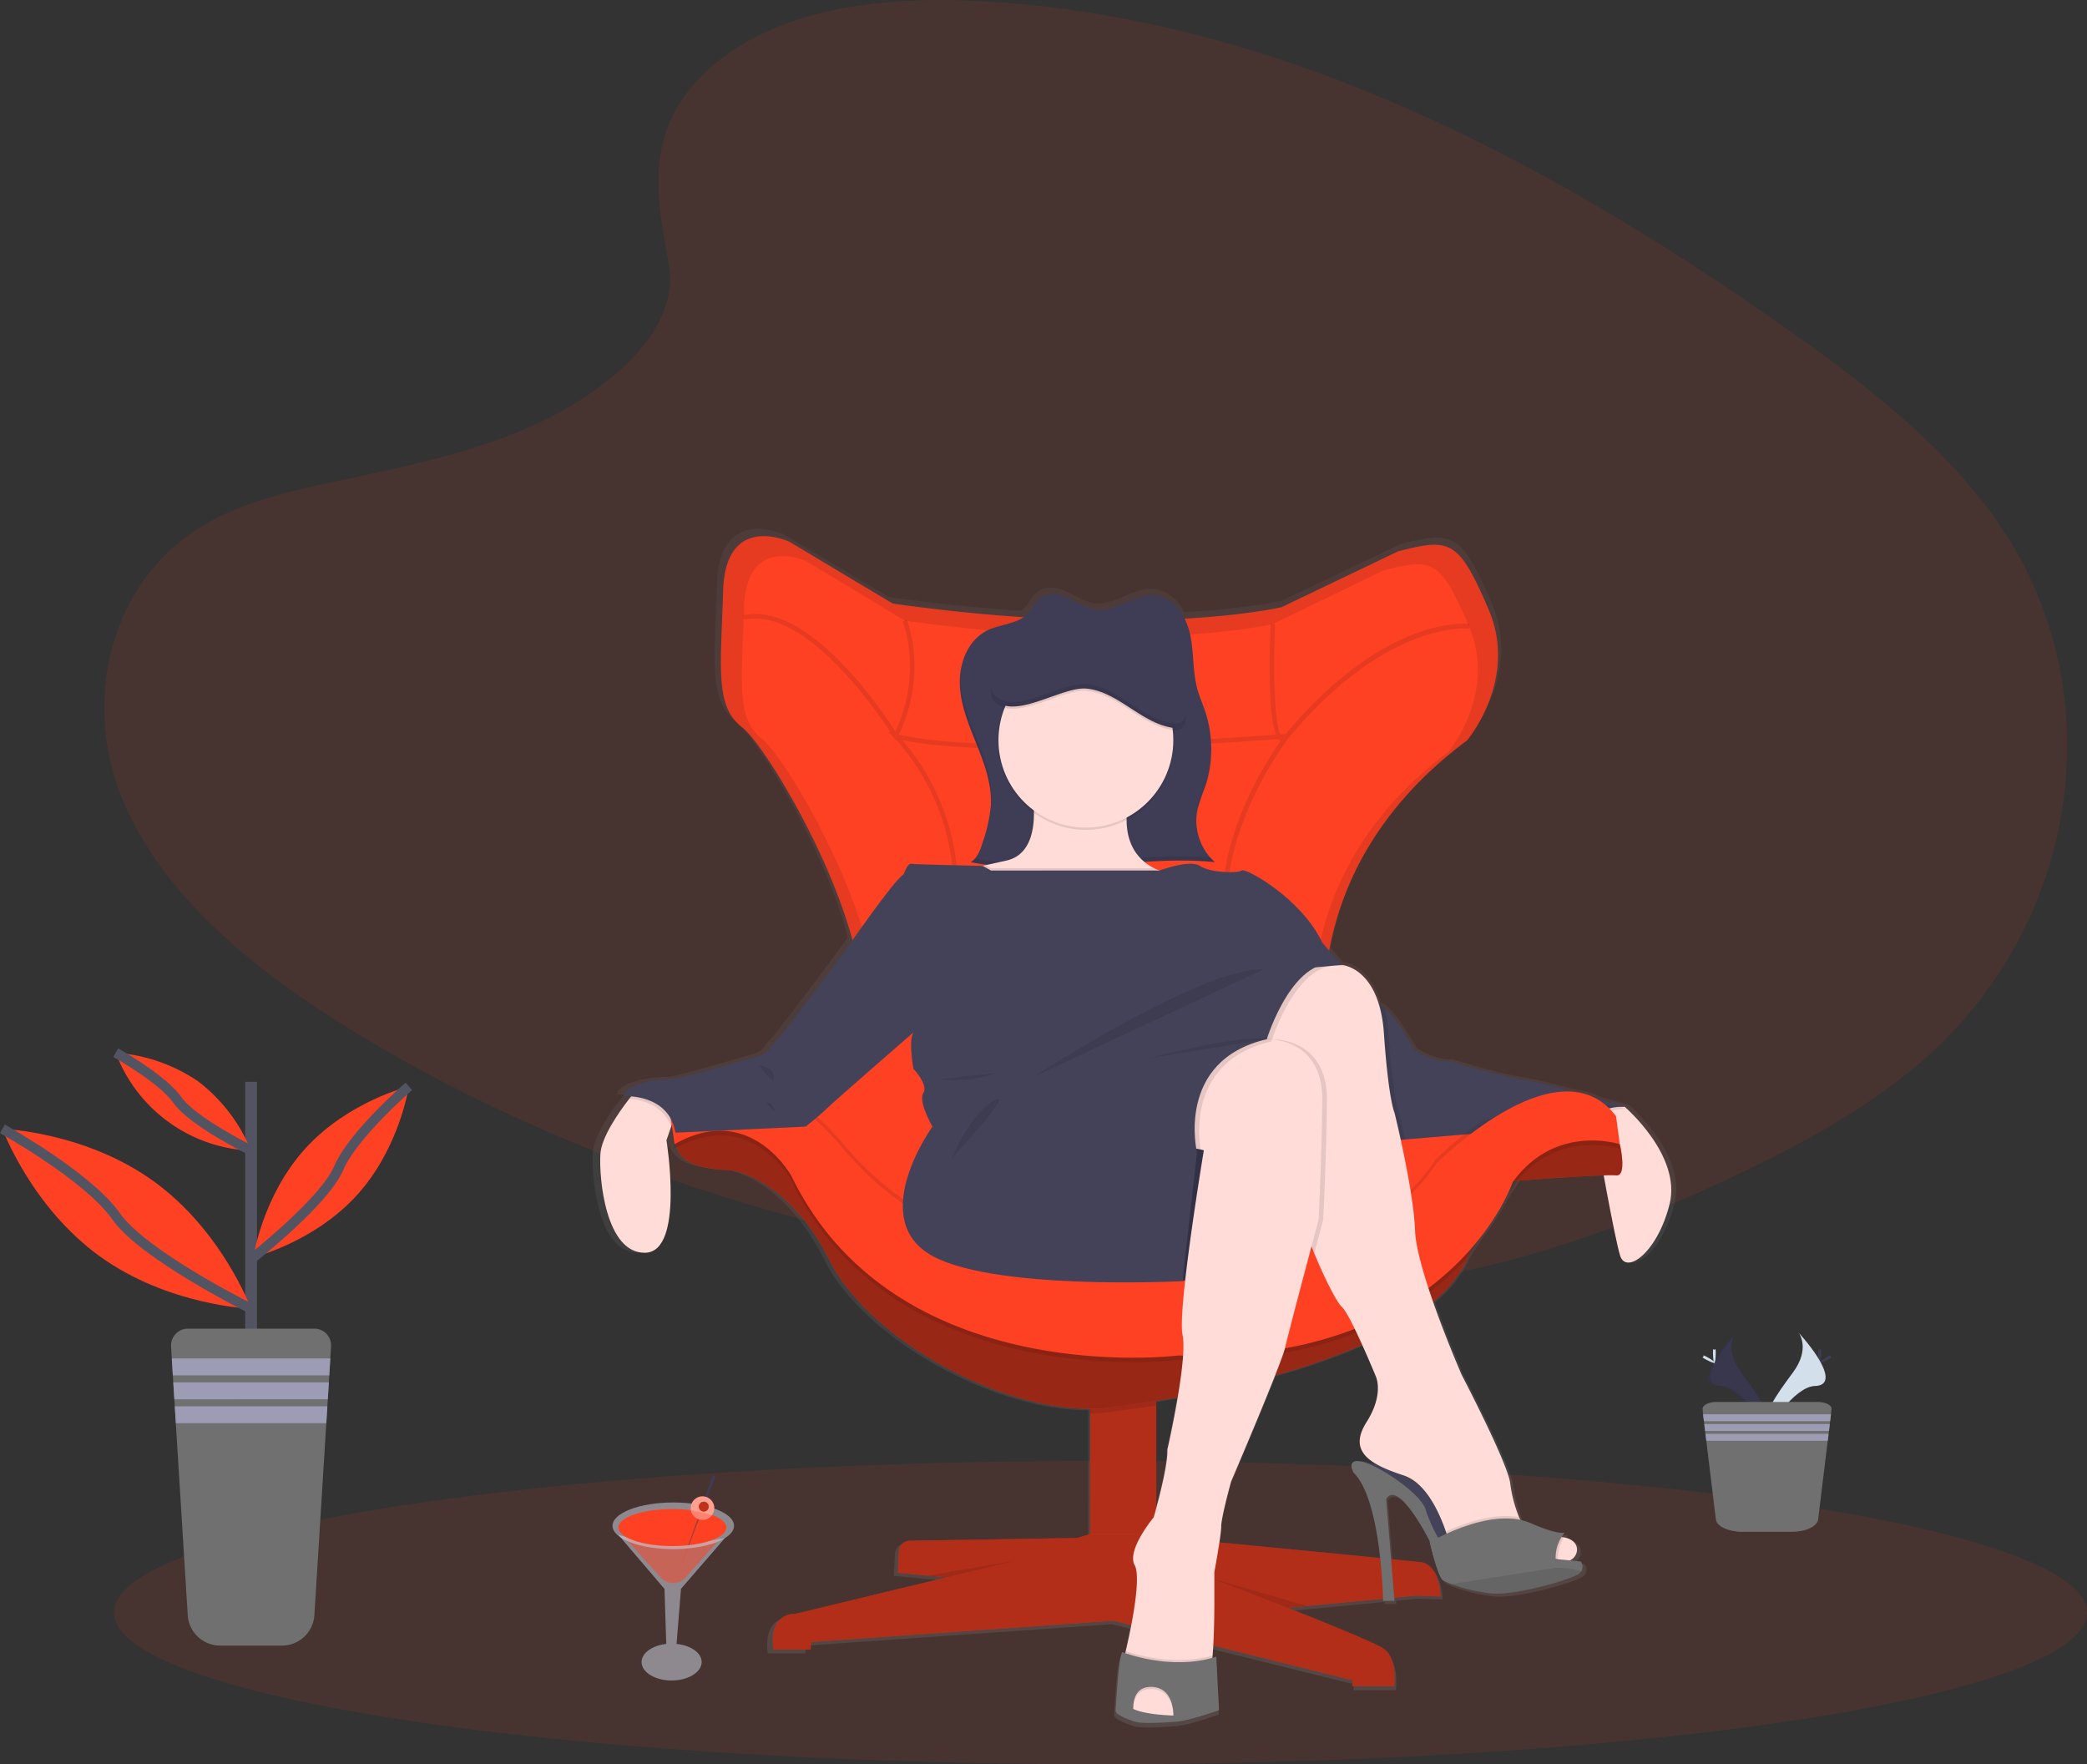 <svg xmlns="http://www.w3.org/2000/svg" xmlns:xlink="http://www.w3.org/1999/xlink" width="423.304" height="357.813" viewBox="0 0 423.304 357.813">
  <rect x="0" y="0" width="423.304" height="357.813" fill="#333333" stroke="none"/>
  <defs>
    <linearGradient id="linear-gradient" x1="0.5" y1="1" x2="0.5" gradientUnits="objectBoundingBox">
      <stop offset="0" stop-color="gray" stop-opacity="0.251"/>
      <stop offset="0.54" stop-color="gray" stop-opacity="0.122"/>
      <stop offset="1" stop-color="gray" stop-opacity="0.102"/>
    </linearGradient>
  </defs>
  <g id="Group_4" data-name="Group 4" transform="translate(0.486)">
    <path id="Path_1" data-name="Path 1" d="M269.855,38.721c13.513-12.035,34.712-14.489,54.013-13.53C384.486,28.2,439.21,57.466,486.526,90.566c17.137,11.98,34,24.9,45.127,41.4,22.639,33.592,15.925,80.129-15.575,107.8-10.709,9.413-23.7,16.632-37.044,23.03-23.7,11.366-49.277,20.509-76.193,23.111-19.183,1.852-38.6.345-57.671-2.24-53.285-7.228-105.589-23.207-149.44-50.544-19.229-11.993-37.352-26.9-45.274-46.3s-2.787-43.948,16.847-55.453c8.12-4.748,17.828-6.9,27.333-8.907,13.988-2.947,28.2-5.893,40.833-11.913,13.05-6.222,28.482-18.261,25.9-32.039C258.6,63.73,256.385,50.744,269.855,38.721Z" transform="translate(-126.221 -25.003)" fill="#ff4123" opacity="0.1"/>
    <ellipse id="Ellipse_1" data-name="Ellipse 1" cx="200.102" cy="30.751" rx="200.102" ry="30.751" transform="translate(22.614 296.311)" fill="#ff4123" opacity="0.1"/>
    <path id="Path_2" data-name="Path 2" d="M592.438,396.729s-2.568-.779-5.982-1.76a11.94,11.94,0,0,0-4.816-1.355c-4.029-1.107-8.167-2.16-10.406-2.488-5.3-.779-14.658-3.734-14.658-3.734-3.587.311-7.329-2.336-7.329-2.336s-3.869-7-6.117-8.545a1.681,1.681,0,0,0-.282-.173,5.326,5.326,0,0,1-.884-.644c-2.311-7.535-7.358-8-7.619-8.023h0c-.977-1.107-1.861-2.126-2.526-2.917,2.6-14.068,10.385-29.774,28.271-43.051,0,0,10.625-12.435,4.45-26.823s-7.906-14.628-18.522-11.947l-24,11.463s-6.769,1.608-19.911,2.349a8.089,8.089,0,0,0-5.131-4.572c-4.925-1.187-9.219,3.97-13.946,2.551-3.608-1.082-7.964-5.338-11.509-1.217-.5.581-.842,1.292-1.313,1.89a5.308,5.308,0,0,1-1.162,1.057c-8.057-.53-17-1.414-26.815-2.791l-21.242-12.679s-13.092-6.1-13.584,10-1.73,23.649,3.949,28.04c4.117,3.178,17.562,24.912,22.6,43.6-.741,1.061-1.2,1.73-1.2,1.73s-14.35,19.461-15.441,19.928c-.072.03-.1.135-.1.3-.21.455-.842,1.326-2.867,1.886-2.808.779-15.281,4.513-17,4.513s-9.509.467-10.292,3.582a10.768,10.768,0,0,1,1.478.029l-.375.476c-2.13,2.736-5.717,7.834-5.935,11.324-.316,4.98,1.09,20.391,9.2,20.235s4.365-23.035,4.365-23.035l.951-2.8.025-.067.657,4.6c.143-.08.282-.16.421-.227.737,2.239,3.41,4.433,10.97,4.584,0,0,11.694,1.09,20.429,18.522,7.927,15.828,34.236,30.5,53.487,30.389v25.649l-2.648.779-34.38.589a2.248,2.248,0,0,0-2.214,2.143l-.21,4.428,9.968.939-31.025,7.472s-5.472-.467-4.525,7.316h7.645l.156-1.558,62.066-4.357,3.591.892c-.5,2.622-1.006,4.761-1.137,5.321l-.038.143a1.221,1.221,0,0,1-.05.286c-.366-.126-.573-.211-.573-.211-.842.96-1.326,10.974-1.4,11.989s3.9,2.235,3.9,2.235c1.8.661,8.794,0,8.794,0h0c2.311-.135,8.512-2.307,8.512-2.307l-.547-10.974c-.269.088-.539.168-.808.244q.025-.231.05-.48c.055-.644.1-1.335.143-2.046l27.758,6.883h.779v1.4h8.579s.779-5.914-2.341-7.783-19.494-8.251-19.494-8.251l3.923-.37h0l15.638-1.486v.421h2.336l-.051-.652,4.34-.421,5.144.156s-.156-6.537-4.054-7c-.674-.084-2.888-.307-6.079-.627l-1.014-12.321c2.488-4.21,8.891,8.558,8.891,8.558s.025.1.063.257c.307,1.309,1.743,7.156,2.715,7.826h.029a13.476,13.476,0,0,0,1.684.77,33.728,33.728,0,0,0,7.813,1.873c4.993.627,15.908-2.644,17.962-3.734a2.585,2.585,0,0,0,.876-.724,1.824,1.824,0,0,0-.122-2.05l-2.193-.223c1.928-.871,2.3-4.108-1.3-4.723-.139-.025-.282-.042-.421-.059a5.728,5.728,0,0,1,.648-.9c-1.873.358-6.866-1.907-6.866-1.907a11.527,11.527,0,0,0-2.239-.707l-.055-.1c-.076-.139-.147-.282-.215-.421a28.315,28.315,0,0,1-1.856-7.156c-.779-4.517-9.9-21.949-9.9-21.949S555.8,444.4,553.082,436.7a25.319,25.319,0,0,0,7.156-9.261h0l2.677-4.117a50.091,50.091,0,0,0,4.736-7.278l2.724-4.184h0c5.077-.37,13.424-.951,17.714-1.09,1.229,6.664,2.719,14.384,3.393,16.48,1.263,3.894,7.645-.623,10.137-10.583S592.438,396.729,592.438,396.729ZM496.3,478.853v-21.89c1.334-.21,2.8-.459,4.382-.741-.943,5.586-2.1,10.7-2.1,10.7C498.674,469.651,497.142,475.73,496.3,478.853Zm49.955-6.891.808.269a8.84,8.84,0,0,1,3.435,2.21,27.7,27.7,0,0,0-4.247-2.479Zm-4.963-20.126s1.873,3.582-1.869,9.5c-2.808,4.437-1.141,7.038,2.9,9.046a32.1,32.1,0,0,0-4.066-1.107l.2.114c-3.292-.72-1.684,2.219-1.684,2.219,3.271,3.174,4.786,11.193,5.472,17.554-8.588-.842-22.083-2.16-32.99-3.212a28.78,28.78,0,0,0,.37-3.288c0-1.869,2.029-9.185,2.029-9.185s5.83-13.576,9.046-21.751a132.843,132.843,0,0,0,17.828-6.255c1.5,3.292,2.759,6.365,2.759,6.365Z" transform="translate(-262.467 -172.57)" fill="url(#linear-gradient)"/>
    <rect id="Rectangle_1" data-name="Rectangle 1" width="13.407" height="38.379" transform="translate(220.627 280.622)" fill="#ff4123"/>
    <rect id="Rectangle_2" data-name="Rectangle 2" width="13.407" height="38.379" transform="translate(220.627 280.622)" opacity="0.3"/>
    <path id="Path_3" data-name="Path 3" d="M494.558,767.6l-.211,4.386,9.867.926-30.675,7.4s-5.392-.463-4.466,7.245h7.552l.152-1.541,61.346-4.319,47.627,11.871h.77v1.385H595s.77-5.855-2.315-7.7-19.263-8.171-19.263-8.171l25.893-2.467,5.085.156s-.152-6.474-4.008-6.937-58.286-5.7-58.286-5.7h-8.76l-2.623.787-33.959.56a2.231,2.231,0,0,0-2.206,2.119Z" transform="translate(-312.717 -452.989)" fill="#ff4123"/>
    <path id="Path_4" data-name="Path 4" d="M635.307,691.63v4.45c-4.828.77-7.859,1.1-7.859,1.1a31.042,31.042,0,0,1-5.548.5v-6.05Z" transform="translate(-401.273 -411.008)" opacity="0.1"/>
    <path id="Path_5" data-name="Path 5" d="M879.254,577.175c-2.467,9.863-8.785,14.333-10.023,10.478-1.12-3.515-4.563-22.963-5.148-26.322-.055-.32-.088-.5-.088-.5l-.615-4,5.22.471,1.557.143S881.717,567.308,879.254,577.175Z" transform="translate(-541.1 -332.953)" fill="#ffdcd7"/>
    <path id="Path_6" data-name="Path 6" d="M422.938,562.166s-5.392,9.093,10.174,9.4c0,0,11.559,1.078,20.206,18.341s39.3,33.138,58.416,29.593c0,0,63.986-6.9,71.634-31.9l5.279-13.567s21.89-1.684,24.2-1.389.77-6.314.77-6.314l-5.7-4.159-13.563,2.311L578.943,578.66l-48.107,22.656-46.394-6.63s-36.682-23.573-36.989-24.66-14.8-10.945-14.8-10.945Z" transform="translate(-285.542 -334.256)" fill="#ff4123"/>
    <path id="Path_7" data-name="Path 7" d="M401.438,551.562v2.315l-1.225,3.553-.943,2.766s3.7,22.66-4.315,22.812-9.4-15.108-9.088-20.033c.219-3.456,3.763-8.5,5.868-11.21.9-1.162,1.532-1.894,1.532-1.894Z" transform="translate(-264.577 -328.923)" fill="#ffdcd7"/>
    <path id="Path_8" data-name="Path 8" d="M494.558,767.6l-.211,4.386,9.867.926-30.675,7.4s-5.392-.463-4.466,7.245h7.552l.152-1.541,61.346-4.319,47.627,11.871h.77v1.385H595s.77-5.855-2.315-7.7-19.263-8.171-19.263-8.171l25.893-2.467,5.085.156s-.152-6.474-4.008-6.937-58.286-5.7-58.286-5.7h-8.76l-2.623.787-33.959.56a2.231,2.231,0,0,0-2.206,2.119Z" transform="translate(-312.717 -452.989)" opacity="0.3"/>
    <path id="Path_9" data-name="Path 9" d="M422.938,562.166s-5.392,9.093,10.174,9.4c0,0,11.559,1.078,20.206,18.341s39.3,33.138,58.416,29.593c0,0,63.986-6.9,71.634-31.9l5.279-13.567s21.89-1.684,24.2-1.389.77-6.314.77-6.314l-5.7-4.159-13.563,2.311L578.943,578.66l-48.107,22.656-46.394-6.63s-36.682-23.573-36.989-24.66-14.8-10.945-14.8-10.945Z" transform="translate(-285.542 -334.256)" opacity="0.4"/>
    <path id="Path_10" data-name="Path 10" d="M611.669,400.117,598.484,414.85c-31.5,36.455-90.821,22.934-111.554,20.038s-31.336-34.518-31.336-34.518a7.97,7.97,0,0,0,2.357-.1c3.49-.6,10.031-3.486,13.841-16.321,5.371-18.1-17.823-57.461-23.439-61.8s-4.395-11.829-3.907-27.783,13.412-9.909,13.412-9.909l21,12.553c51.513,7.245,78.858.724,78.858.724l23.679-11.345c10.5-2.656,12.208-2.416,18.312,11.829s-4.4,26.558-4.4,26.558c-35.4,26.314-30.759,62.3-25.148,75.566,3.789,8.945,21.292,5.733,32.325,2.682C607.838,401.561,611.669,400.117,611.669,400.117Z" transform="translate(-298.254 -174.586)" fill="#ff4123"/>
    <path id="Path_11" data-name="Path 11" d="M611.669,400.117,598.484,414.85c-31.5,36.455-90.821,22.934-111.554,20.038s-31.336-34.518-31.336-34.518a7.97,7.97,0,0,0,2.357-.1c3.49-.6,10.031-3.486,13.841-16.321,5.371-18.1-17.823-57.461-23.439-61.8s-4.395-11.829-3.907-27.783,13.412-9.909,13.412-9.909l21,12.553c51.513,7.245,78.858.724,78.858.724l23.679-11.345c10.5-2.656,12.208-2.416,18.312,11.829s-4.4,26.558-4.4,26.558c-35.4,26.314-30.759,62.3-25.148,75.566,3.789,8.945,21.292,5.733,32.325,2.682C607.838,401.561,611.669,400.117,611.669,400.117Z" transform="translate(-298.254 -174.586)" opacity="0.1"/>
    <path id="Path_12" data-name="Path 12" d="M612.885,404.741,600.4,418.831c-29.825,34.91-86.006,21.961-105.66,19.187s-29.669-33.062-29.669-33.062a7.516,7.516,0,0,0,2.227-.093c3.309-.572,9.5-3.338,13.109-15.626,5.085-17.343-16.876-55.027-22.193-59.187s-4.172-11.315-3.7-26.562,12.717-9.48,12.717-9.48l19.882,12.006c48.781,6.933,74.678.7,74.678.7l22.424-10.869c9.943-2.526,11.56-2.311,17.339,11.328S597.4,332.6,597.4,332.6c-33.525,25.19-29.134,59.658-23.8,72.371,3.578,8.566,20.159,5.472,30.608,2.568C609.26,406.126,612.885,404.741,612.885,404.741Z" transform="translate(-304.096 -180.149)" fill="#ff4123"/>
    <path id="Path_13" data-name="Path 13" d="M788.541,510.374s-5.548-.463-6.163,3.389L744,516.987l-9.543.783-10.1-35.466-1.924-6.765,4.778,1.541s1.768,2.1,3.978,4.6c3.107,3.519,7.093,7.876,8.352,8.5a1.847,1.847,0,0,1,.278.173c2.218,1.524,6.041,8.461,6.041,8.461s3.7,2.623,7.249,2.311a127.89,127.89,0,0,0,14.485,3.7C772.814,505.6,788.541,510.374,788.541,510.374Z" transform="translate(-459.484 -285.883)" fill="#3f3d56"/>
    <path id="Path_14" data-name="Path 14" d="M628.01,558.53l-12.481,14.09c-29.825,34.91-86.006,21.961-105.66,19.187S480.2,558.745,480.2,558.745a7.514,7.514,0,0,0,2.227-.093,57.254,57.254,0,0,1,7.48,7.493c21.734,25.742,54.724,24.045,54.724,24.045s47.779,5.7,65.349-21.119a75.733,75.733,0,0,1,9.341-7.758C624.386,559.915,628.01,558.53,628.01,558.53Z" transform="translate(-319.222 -333.938)" opacity="0.1"/>
    <path id="Path_15" data-name="Path 15" d="M788.541,510.374s-5.548-.463-6.163,3.389L744,516.987l-9.543.783-10.1-35.466-1.924-6.765,4.778,1.541s1.768,2.1,3.978,4.6c3.107,3.519,7.093,7.876,8.352,8.5a1.847,1.847,0,0,1,.278.173c2.218,1.524,6.041,8.461,6.041,8.461s3.7,2.623,7.249,2.311a127.89,127.89,0,0,0,14.485,3.7C772.814,505.6,788.541,510.374,788.541,510.374Z" transform="translate(-459.484 -285.883)" fill="#707070" opacity="0.1"/>
    <path id="Path_16" data-name="Path 16" d="M870.62,557.908s-5.548-.463-6.163,3.389l-.375.034c-.055-.32-.088-.5-.088-.5l-.615-4,5.22.471Z" transform="translate(-541.1 -332.953)" opacity="0.1"/>
    <path id="Path_17" data-name="Path 17" d="M581.27,582.9c-9.261,10.212-26.9,22.016-58.749,20.951,0,0-57.334,7.249-78.454-36.371,0,0-8.175-14.986-23.321-6.7l-.421.227-.926-6.474s13.563-18.19,35.293,7.552,54.724,24.045,54.724,24.045,47.783,5.7,65.353-21.119c0,0,24.836-25.119,36.531-9.707l.636,4.677.139,1.027s-12.182-4.012-20.787,6.47Z" transform="translate(-284.017 -328.009)" opacity="0.1"/>
    <path id="Path_18" data-name="Path 18" d="M419.42,552.332s13.563-18.185,35.3,7.552a63.743,63.743,0,0,0,8.175,8.087c20.951,17.276,46.541,15.971,46.541,15.971s47.779,5.7,65.349-21.115c0,0,24.836-25.123,36.531-9.711l.77,5.7s-13.092-4.344-21.73,7.7c0,0-12.485,36.989-67.82,35.141,0,0-57.334,7.245-78.454-36.375,0,0-8.322-15.26-23.734-6.474Z" transform="translate(-284.028 -326.738)" fill="#ff4123"/>
    <path id="Path_19" data-name="Path 19" d="M564.811,345.154l-1.111.088c-1.183-2.332-1.482-12.629-1.052-22.357l-.922-.038c-.2,4.576-.636,18.177,1.082,22.462-10.886.808-59.237,4.1-76.488-.025,5.969-12.6,1.663-23.182,1.616-23.292l-.842.358c.042.105,4.146,10.166-1.478,22.311-2.808-4.395-17.646-26.44-30.856-23.574l.2.9c12.208-2.66,26.541,18.055,29.69,22.866l-.564-.143,1.221,1.179.421.661.08-.16A45.67,45.67,0,0,1,497.4,377.8c-.151,4.9,3.09,9.3,9.375,12.73,7.055,3.848,16.657,5.851,25.291,5.851,6.925,0,13.231-1.288,17.091-3.949a8.55,8.55,0,0,0,4.037-8.541c-2.555-18.813,11.989-37.688,12.233-38,19.911-23.83,36.333-22.121,36.5-22.1l.114-.918C601.324,322.784,585.025,321.046,564.811,345.154ZM552.25,384.013c.421,3.124-.8,5.7-3.641,7.657-8.284,5.7-29.185,4.719-41.418-1.949-4.155-2.269-9.067-6.167-8.891-11.892A46.721,46.721,0,0,0,487.026,346.4c18.379,3.881,66.427.543,76.273-.2a1.188,1.188,0,0,0,.463.366c-3.22,4.574-13.762,21-11.513,37.446Z" transform="translate(-304.491 -196.3)" opacity="0.1"/>
    <path id="Path_20" data-name="Path 20" d="M582.81,760.36,602.254,766l-3.877.37Z" transform="translate(-337.674 -440.282)" opacity="0.1"/>
    <path id="Path_21" data-name="Path 21" d="M450.074,755.329,464.1,751.94l-17.891,3.027Z" transform="translate(-258.577 -435.407)" opacity="0.1"/>
    <path id="Path_22" data-name="Path 22" d="M409.551,551.556v2.315l-1.225,3.553c-1.633-4.479-6.1-5.472-8.487-5.67.9-1.162,1.532-1.894,1.532-1.894Z" transform="translate(-272.69 -328.918)" opacity="0.1"/>
    <path id="Path_23" data-name="Path 23" d="M430.54,529.77l-3.389-.77s-.156,1.385-2.947,2.155-15.1,4.471-16.8,4.471-9.4.463-10.174,3.544c0,0,9.1-.615,10.482,7.4l26.356-1.233Z" transform="translate(-271.179 -316.839)" fill="#3f3d56"/>
    <path id="Path_24" data-name="Path 24" d="M430.54,529.77l-3.389-.77s-.156,1.385-2.947,2.155-15.1,4.471-16.8,4.471-9.4.463-10.174,3.544c0,0,9.1-.615,10.482,7.4l26.356-1.233Z" transform="translate(-271.179 -316.839)" fill="#707070" opacity="0.1"/>
    <path id="Path_25" data-name="Path 25" d="M752.26,728.91s7.741,4.42,10.692,8.7a81.953,81.953,0,0,1,5.473,9.61s5.78,2.526,1.562-6.659S752.26,728.91,752.26,728.91Z" transform="translate(-476.756 -432.595)" fill="#3f3d56"/>
    <path id="Path_26" data-name="Path 26" d="M752.26,728.91s7.741,4.42,10.692,8.7a81.953,81.953,0,0,1,5.473,9.61s5.78,2.526,1.562-6.659S752.26,728.91,752.26,728.91Z" transform="translate(-476.756 -432.595)" fill="#3f3d56"/>
    <path id="Path_27" data-name="Path 27" d="M752.26,728.91s7.741,4.42,10.692,8.7a81.953,81.953,0,0,1,5.473,9.61s5.78,2.526,1.562-6.659S752.26,728.91,752.26,728.91Z" transform="translate(-476.756 -432.595)" fill="#707070" opacity="0.1"/>
    <path id="Path_28" data-name="Path 28" d="M574.444,313.1c-.492.577-.842,1.263-1.292,1.869-1.962,2.437-5.658,2.332-8.47,3.7-3.848,1.873-5.708,6.5-5.6,10.785s1.806,8.335,3.4,12.313,3.124,8.129,2.9,12.4a31.079,31.079,0,0,1-1.629,7.4c-.484,1.566-1.069,3.271-2.475,4.113a79.04,79.04,0,0,0,12.755,1.229c12.275.19,24.554-2.463,36.771-1.242A11.408,11.408,0,0,1,607.3,354.9a42.352,42.352,0,0,1,1.5-4.458,24.212,24.212,0,0,0,.046-15.407c-.5-1.478-1.136-2.909-1.557-4.407-.968-3.486-.711-7.194-1.4-10.743s-2.761-7.262-6.276-8.112c-4.866-1.174-9.109,3.928-13.786,2.526C582.253,313.234,577.951,309.016,574.444,313.1Z" transform="translate(-364.897 -190.812)" fill="#3f3d56"/>
    <g id="Group_1" data-name="Group 1" transform="translate(194.313 137.867)" opacity="0.1">
      <path id="Path_29" data-name="Path 29" d="M675.067,393.03a24.2,24.2,0,0,0,1.263-8.23,24.233,24.233,0,0,1-1.263,7.3,43.017,43.017,0,0,0-1.5,4.458,10.736,10.736,0,0,0-.232,2.791,10.708,10.708,0,0,1,.232-1.865A41.407,41.407,0,0,1,675.067,393.03Z" transform="translate(-625.361 -371.207)"/>
      <path id="Path_30" data-name="Path 30" d="M565.692,376.711c.114-4.13-1.372-8.146-2.913-11.993-1.579-3.949-3.258-7.977-3.389-12.208v.842c.109,4.277,1.806,8.335,3.393,12.309C564.206,369.209,565.582,372.922,565.692,376.711Z" transform="translate(-559.39 -352.51)"/>
      <path id="Path_31" data-name="Path 31" d="M613.116,437.81c-11.892-.989-23.839,1.507-35.781,1.326a79.864,79.864,0,0,1-11.85-1.078,3.723,3.723,0,0,1-.905.77,79.031,79.031,0,0,0,12.755,1.229c12.275.189,24.55-2.467,36.766-1.263A10.57,10.57,0,0,1,613.116,437.81Z" transform="translate(-562.395 -401.768)"/>
    </g>
    <path id="Path_32" data-name="Path 32" d="M641.127,847.12l10.162,1.873-.7,1.212s-6.912.657-8.693,0S641.127,847.12,641.127,847.12Z" transform="translate(-412.241 -501.044)" fill="#707070"/>
    <path id="Path_33" data-name="Path 33" d="M665.389,599.741s42.138-13.286,40.6-21.764-38.96-10.524-40.6-8.348S665.389,599.741,665.389,599.741Z" transform="translate(-426.033 -339.898)" fill="#3f3d56"/>
    <path id="Path_34" data-name="Path 34" d="M665.389,599.741s42.138-13.286,40.6-21.764-38.96-10.524-40.6-8.348S665.389,599.741,665.389,599.741Z" transform="translate(-426.033 -339.898)" opacity="0.2"/>
    <path id="Path_35" data-name="Path 35" d="M601.96,414.881l-8,7.093-10.175,1.848-18.341-2.311-10.326-7.093s1.823-.4,6.937-1.541l4.159-.922c8.327-1.852,4.934-15.575,4.934-15.575s22.812-12.174,19.886,3.237c-1.6,8.4,1.793,12.174,5.211,13.892a13.963,13.963,0,0,0,5.715,1.372Z" transform="translate(-362.604 -237.402)" fill="#ffdcd7"/>
    <circle id="Ellipse_2" data-name="Ellipse 2" cx="17.731" cy="17.731" r="17.731" transform="translate(202.034 132.857)" opacity="0.1"/>
    <circle id="Ellipse_3" data-name="Ellipse 3" cx="17.731" cy="17.731" r="17.731" transform="translate(202.034 132.394)" fill="#ffdcd7"/>
    <path id="Path_36" data-name="Path 36" d="M601.96,443.854l-8,7.093-10.175,1.848-18.341-2.311-10.326-7.093s1.823-.4,6.937-1.541l1.078.619h33.112a13.963,13.963,0,0,0,5.712,1.385Z" transform="translate(-362.604 -266.375)" opacity="0.1"/>
    <path id="Path_37" data-name="Path 37" d="M549.866,442.536h18.143s6.209-2.315,8.213-.926,7.708,1.541,8.478.926,12.174,5.717,16.338,14.641l-14.8,11.7-64.272,25.6s-2.947-5.089-1.852-6.782-2-4.925-2-4.925-1.078-5.7,0-7.4L504.55,458.418s9.4-13.719,11.564-15.1c0,0,.77-2.273,1.541-2.138s14.515.421,14.515.421l1.684.951Z" transform="translate(-333.322 -265.979)" fill="#3f3d56"/>
    <path id="Path_38" data-name="Path 38" d="M549.866,442.536h18.143s6.209-2.315,8.213-.926,7.708,1.541,8.478.926,12.174,5.717,16.338,14.641l-1.537,1.217-13.26,10.486-64.272,25.6s-2.947-5.089-1.852-6.782-2-4.925-2-4.925-1.078-5.7,0-7.4L504.55,458.418s9.4-13.719,11.564-15.1c0,0,.77-2.273,1.541-2.138s14.515.421,14.515.421l1.684.951Z" transform="translate(-333.322 -265.979)" fill="#707070" opacity="0.1"/>
    <path id="Path_39" data-name="Path 39" d="M489.132,478.1l-5.7,1.684s-14.178,19.28-15.255,19.743,6.933,16.337,6.933,16.337,2.774-2.16,4.163-3.545,17.722-15.575,17.722-15.575Z" transform="translate(-312.2 -287.365)" fill="#3f3d56"/>
    <path id="Path_40" data-name="Path 40" d="M489.132,478.1l-5.7,1.684s-14.178,19.28-15.255,19.743,6.933,16.337,6.933,16.337,2.774-2.16,4.163-3.545,17.722-15.575,17.722-15.575Z" transform="translate(-312.2 -287.365)" fill="#707070" opacity="0.1"/>
    <path id="Path_41" data-name="Path 41" d="M746.646,525.43l-9.543.783L727,490.747l6.832-.627c3.107,3.519,7.093,7.876,8.352,8.5a1.845,1.845,0,0,1,.278.173,27.883,27.883,0,0,1,.8,5.165c.926,13.471,2.155,16.11,2.155,16.11S745.943,522.243,746.646,525.43Z" transform="translate(-462.13 -294.325)" opacity="0.1"/>
    <path id="Path_42" data-name="Path 42" d="M766.709,610.875c-.261-.038-.623-.076-1.065-.118l-.421-.038c-5.611-.488-20.993-1.233-20.993-1.233a38.969,38.969,0,0,0-1.107-4.024c-.059-.189-.126-.387-.194-.585-1.448-4.21-4.18-9.985-8.566-11.416-7.089-2.311-11.248-4.934-7.548-10.793s1.848-9.4,1.848-9.4-5.123-12.481-6.874-14.022c-1.036-.914-3.6-6.037-5.561-10.823-.189-.463-.379-.93-.552-1.389a27.058,27.058,0,0,1-1.962-6.6c-.143-3.246-5.965-30.229-6.954-34.792-.088-.421-.139-.657-.139-.657a.909.909,0,0,0-.038-.215c-.269-1.65-1.743-12.54,5.742-13.972l9.463-.871h0c.316.025,7.657.7,8.562,13.892.926,13.471,2.155,16.11,2.155,16.11s3.856,15.575,4.163,23.889,9.476,29.286,9.476,29.286,9.017,17.259,9.791,21.734a28,28,0,0,0,1.831,7.106c.067.143.139.282.21.421a6.256,6.256,0,0,0,6.592,3.57,9.964,9.964,0,0,1,1.574,0,6.174,6.174,0,0,1,.669.08C771.108,606.745,769.676,611.283,766.709,610.875Z" transform="translate(-450.137 -294.215)" fill="#ffdcd7"/>
    <path id="Path_43" data-name="Path 43" d="M719.156,537.869c-.156,12.966-.77,24.222-.77,24.222s-.774,2.884-1.8,6.735c-1.372-3.368-2.454-6.529-2.526-8-.164-3.519-7.11-35.423-7.11-35.423a.909.909,0,0,0-.038-.215l.96.215S719.29,524.9,719.156,537.869Z" transform="translate(-450.497 -314.632)" opacity="0.1"/>
    <path id="Path_44" data-name="Path 44" d="M678.019,536.6c-.156,12.966-.77,24.222-.77,24.222s-.594,2.214-1.427,5.359c-1.827,6.874-4.824,18.2-5.355,20.534-.77,3.368-10.945,27.122-10.945,27.122s-2.008,7.249-2.008,9.1-1.389,9.261-1.389,9.261v6.626s0,6.192-.362,10.326c-.034.333-.067.652-.1.951a6.493,6.493,0,0,1-.619,2.593c-1.073,1.238-5.7,8.634-5.7,8.634s-.6,0-1.515-.021h0c-2.1-.063-5.927-.316-8.146-1.326a3.085,3.085,0,0,1-1.574-1.263c-1.128-2.252-.421-7.653-.118-9.6.067-.455.118-.724.118-.724a.426.426,0,0,1,.038-.143c.358-1.5,3.414-14.523,1.814-17.428-1.684-3.081,3.856-9.707,3.856-9.707s2.926-10.023,2.774-13.719c0,0,4.163-18.19,3.081-23.275-.324-1.537-.063-5.544.459-10.4.678-6.192,1.776-13.765,2.631-19.322.7-4.534,1.229-7.729,1.229-7.729s-.257-.08-.665-.173c-1.069-.244-3.2-.568-4.424.324-1.684,1.233-1.082-13.1-1.082-13.1L661.526,523l5.228,1.137a8.321,8.321,0,0,1,1.061.038C670.656,524.427,678.145,526.081,678.019,536.6Z" transform="translate(-410.303 -313.364)" fill="#ffdcd7"/>
    <path id="Path_45" data-name="Path 45" d="M794.443,751.336a2.491,2.491,0,0,1-.867.716c-2.029,1.082-12.818,4.319-17.752,3.7a33.323,33.323,0,0,1-7.708-1.856,13.19,13.19,0,0,1-1.684-.762h-.025c-.964-.644-2.383-6.453-2.69-7.745-.034-.164-.059-.257-.059-.257s-6.314-12.629-8.785-8.474l1.684,20.656h-2.311s-.307-20.5-6.011-26.053c0,0-1.65-3.023,1.848-2.155s11.871,6.474,12.8,9.711a30.572,30.572,0,0,0,2.526,5.687c.657,1.2,1.162,2.016,1.162,2.016l22.664,2.29,5.081.509a1.778,1.778,0,0,1,.127,2.017Z" transform="translate(-474.201 -432.617)" fill="#707070"/>
    <path id="Path_46" data-name="Path 46" d="M819.976,781.117a2.487,2.487,0,0,1-.867.716c-2.029,1.082-12.818,4.319-17.752,3.7a33.315,33.315,0,0,1-7.708-1.856,13.2,13.2,0,0,1-1.684-.762h-.025c4.955-.884,15.9-2.669,22.938-2.526a14.609,14.609,0,0,1,5.1.728Z" transform="translate(-499.733 -462.399)" opacity="0.1"/>
    <path id="Path_47" data-name="Path 47" d="M815.549,763.677c0,.253,0,.518.025.791-5.611-.488-20.993-1.233-20.993-1.233a40.156,40.156,0,0,0-1.3-4.631c4.049-1.856,9.85-3.856,14.847-2.921a6.332,6.332,0,0,0,6.8,3.991,10.007,10.007,0,0,1,1.574,0A8.73,8.73,0,0,0,815.549,763.677Z" transform="translate(-500.509 -447.96)" opacity="0.1"/>
    <path id="Path_48" data-name="Path 48" d="M816.3,764.8v.366l-.421-.038c-5.611-.488-20.993-1.233-20.993-1.233a38.938,38.938,0,0,0-1.107-4.024c3.991-1.861,9.817-3.932,14.864-3.086a6.256,6.256,0,0,0,6.592,3.57,10,10,0,0,1,1.574,0,6.205,6.205,0,0,1,.669.08A8.663,8.663,0,0,0,816.3,764.8Z" transform="translate(-500.798 -448.621)" opacity="0.1"/>
    <path id="Path_49" data-name="Path 49" d="M811.072,764.818a10.462,10.462,0,0,0,.147,1.785h-.051l-21.22,3.317a13.223,13.223,0,0,1-1.684-.762h-.025c-.964-.644-2.383-6.453-2.69-7.746.488-.265,1.061-.564,1.7-.884,4.6-2.3,12.81-5.569,18.888-2.913,0,0,4.934,2.244,6.782,1.89a7.876,7.876,0,0,0-1.847,5.313Z" transform="translate(-496.033 -448.642)" fill="#707070"/>
    <path id="Path_50" data-name="Path 50" d="M655.647,823.545a6.5,6.5,0,0,1-.619,2.593c-1.073,1.238-5.7,8.634-5.7,8.634s-.606,0-1.536-.021c-.122-1.991-.88-5.275-4.475-5.346-2.842-.055-3.582,2.084-3.671,4.02a3.085,3.085,0,0,1-1.574-1.263c-1.128-2.252-.421-7.653-.118-9.6C639.979,823.263,647.889,825.713,655.647,823.545Z" transform="translate(-410.28 -486.823)" opacity="0.1"/>
    <path id="Path_51" data-name="Path 51" d="M655.744,821.4c-.034.332-.067.652-.1.951a6.5,6.5,0,0,1-.619,2.593c-1.073,1.238-5.7,8.634-5.7,8.634s-.6,0-1.515-.021c.03-1.625-.257-6.184-4.5-6.272-3.309-.063-3.789,2.85-3.671,4.946a3.085,3.085,0,0,1-1.574-1.263c-1.128-2.252-.421-7.653-.118-9.6.067-.455.118-.724.118-.724a.428.428,0,0,1,.038-.143C640.367,821.262,648.146,823.565,655.744,821.4Z" transform="translate(-410.28 -485.63)" opacity="0.1"/>
    <path id="Path_52" data-name="Path 52" d="M635.553,821s9.787,3.928,19.036.922l.556,10.865s-8.882,3.115-9.261,2.1c0,0,.69-6.735-4.471-6.832s-3.393,7.043-3.393,7.043-3.927-1.212-3.852-2.214S634.733,821.947,635.553,821Z" transform="translate(-408.376 -485.919)" fill="#707070"/>
    <path id="Path_53" data-name="Path 53" d="M696.9,490.38c-8.764-2.618-14.119,11.938-15.028,14.633-.093.269-.139.421-.139.421-.265.059-.531.122-.783.194-15.1,3.961-14.2,17.68-13.593,21.675-1.069-.244-3.2-.568-4.424.324-1.684,1.233-1.082-13.1-1.082-13.1l13.719-10.676,5.228,1.137a.915.915,0,0,0-.038-.215c-.269-1.65-1.743-12.54,5.742-13.972l9.463-.871h0Z" transform="translate(-424.342 -294.215)" opacity="0.1"/>
    <path id="Path_54" data-name="Path 54" d="M540.732,502.377l-3.081,7.552s-12.793,17.727-1.078,25.586,51.778,5.759,51.778,5.759l2.947-26.1s-4.479-18.636,14.157-22.972c0,0,5.51-17.937,15.154-15.053l-18.4-9.3-25.257,9.4-21.427,11.56Z" transform="translate(-349.003 -281.43)" fill="#3f3d56"/>
    <path id="Path_55" data-name="Path 55" d="M540.732,502.377l-3.081,7.552s-12.793,17.727-1.078,25.586,51.778,5.759,51.778,5.759l2.947-26.1s-4.479-18.636,14.157-22.972c0,0,5.51-17.937,15.154-15.053l-18.4-9.3-25.257,9.4-21.427,11.56Z" transform="translate(-349.003 -281.43)" fill="#707070" opacity="0.1"/>
    <path id="Path_56" data-name="Path 56" d="M555.08,566.611s3.856-9.13,8.634-11.736S555.08,566.611,555.08,566.611Z" transform="translate(-362.581 -331.638)" opacity="0.1"/>
    <path id="Path_57" data-name="Path 57" d="M594.26,513.88s34.371-22.349,46.857-21.89Z" transform="translate(-385.268 -295.405)" opacity="0.1"/>
    <path id="Path_58" data-name="Path 58" d="M593.4,340.635c6.382.632,11,6.9,17.327,7.927a2.854,2.854,0,0,0,1.608-.088c1.616-.711,1.082-3.115.286-4.689q-1.793-3.544-3.591-7.085a14.746,14.746,0,0,0-3.3-4.8,12.486,12.486,0,0,0-4.349-2.168c-6.087-1.974-12.949-2.471-18.728.269-3.25,1.545-12.006,9.463-7.421,13.273C579.34,346.692,588.584,340.155,593.4,340.635Z" transform="translate(-373.496 -200.508)" opacity="0.1"/>
    <path id="Path_59" data-name="Path 59" d="M593.4,339.537c6.382.631,11,6.908,17.327,7.927a2.854,2.854,0,0,0,1.608-.088c1.616-.711,1.082-3.115.286-4.689q-1.793-3.544-3.591-7.085a14.748,14.748,0,0,0-3.3-4.8,12.486,12.486,0,0,0-4.349-2.168c-6.087-1.97-12.949-2.471-18.728.269-3.25,1.545-12.006,9.463-7.421,13.273C579.34,345.594,588.584,339.057,593.4,339.537Z" transform="translate(-373.496 -199.873)" fill="#3f3d56"/>
    <path id="Path_60" data-name="Path 60" d="M549.38,543.263A26.582,26.582,0,0,0,560.948,542" transform="translate(-359.28 -324.366)" opacity="0.1"/>
    <path id="Path_61" data-name="Path 61" d="M462.59,538.21s2.947.421,2.947,2.441S462.59,538.21,462.59,538.21Z" transform="translate(-309.025 -322.172)" opacity="0.1"/>
    <path id="Path_62" data-name="Path 62" d="M466.07,556.48s.539-.939,1.465.842S466.07,556.48,466.07,556.48Z" transform="translate(-311.04 -332.607)" opacity="0.1"/>
    <path id="Path_63" data-name="Path 63" d="M612.335,362.383a2.9,2.9,0,0,1-1.608.093c-6.314-1.023-10.945-7.3-17.327-7.931-4.824-.48-14.064,6.058-18.177,2.639a3.367,3.367,0,0,1-1.263-2.248,3.414,3.414,0,0,0,1.263,3.174c4.113,3.418,13.353-3.119,18.177-2.639,6.378.631,11,6.908,17.327,7.927a2.858,2.858,0,0,0,1.608-.088,2.1,2.1,0,0,0,1.014-2.383A1.734,1.734,0,0,1,612.335,362.383Z" transform="translate(-373.492 -215.807)" opacity="0.1"/>
    <path id="Path_64" data-name="Path 64" d="M650.17,529.324s18.83-4.924,23.936-3.839Z" transform="translate(-417.642 -314.713)" opacity="0.1"/>
    <path id="Path_65" data-name="Path 65" d="M406.407,786.654l.9-11.18L416.2,765.2a45.093,45.093,0,0,1-21.582-.648l9.341,10.945.358,11.16c-2.841.316-5,1.84-5,3.675,0,2.063,2.728,3.738,6.087,3.738s6.091-1.684,6.091-3.738C411.5,788.482,409.3,786.945,406.407,786.654Z" transform="translate(-269.667 -453.232)" fill="#d4dfec" opacity="0.5"/>
    <path id="Path_66" data-name="Path 66" d="M397.2,765.38l7.493,8.289a3.367,3.367,0,0,0,2.526,1.116h0a3.368,3.368,0,0,0,2.526-1.137l7.114-8a39.757,39.757,0,0,1-19.659-.268Z" transform="translate(-271.162 -453.713)" fill="#ff4123" opacity="0.5"/>
    <ellipse id="Ellipse_4" data-name="Ellipse 4" cx="12.326" cy="4.732" rx="12.326" ry="4.732" transform="translate(123.748 304.734)" fill="#d4dfec" opacity="0.5"/>
    <ellipse id="Ellipse_5" data-name="Ellipse 5" cx="10.941" cy="3.759" rx="10.941" ry="3.759" transform="translate(124.953 306.06)" fill="#ff4123"/>
    <path id="Path_67" data-name="Path 67" d="M328.169,746.07l-1.869,4.9,1.717-4.892" transform="translate(-189.144 -432.008)" fill="#ff4123" opacity="0.5"/>
    <path id="Path_68" data-name="Path 68" d="M428.24,750.135l4.891-13.917a.278.278,0,0,1,.362-.164h0a.274.274,0,0,1,.152.349l-5.233,13.715" transform="translate(-289.135 -436.721)" fill="#3f3d56" opacity="0.5"/>
    <path id="Path_69" data-name="Path 69" d="M433.16,744.246l2.82-8.028a.278.278,0,0,1,.362-.164h0a.273.273,0,0,1,.151.349l-3.01,7.893" transform="translate(-291.984 -436.721)" fill="#3f3d56"/>
    <line id="Line_1" data-name="Line 1" y1="5.889" x2="2.071" transform="translate(139.105 307.525)" fill="#3f3d56" opacity="0.5"/>
    <circle id="Ellipse_6" data-name="Ellipse 6" cx="2.395" cy="2.395" r="2.395" transform="translate(139.606 303.492)" fill="#ff4123"/>
    <circle id="Ellipse_7" data-name="Ellipse 7" cx="2.395" cy="2.395" r="2.395" transform="translate(139.606 303.492)" fill="#fff" opacity="0.5"/>
    <circle id="Ellipse_8" data-name="Ellipse 8" cx="1.01" cy="1.01" r="1.01" transform="translate(141.252 304.57)" fill="#ff4123"/>
    <circle id="Ellipse_9" data-name="Ellipse 9" cx="1.01" cy="1.01" r="1.01" transform="translate(141.252 304.57)" opacity="0.25"/>
    <path id="Path_70" data-name="Path 70" d="M429.56,752.78a2.4,2.4,0,0,0,4.315.994A19.524,19.524,0,0,0,429.56,752.78Z" transform="translate(-289.9 -446.417)" fill="#ff4123" opacity="0.3"/>
    <rect id="Rectangle_3" data-name="Rectangle 3" width="2.391" height="53.84" transform="translate(49.244 219.423)" fill="#535461"/>
    <path id="Path_71" data-name="Path 71" d="M211.5,668.774l-.152,2.425-.21,3.422-.088,1.427-.21,3.427-.093,1.427-.21,3.422-2.416,38.93a6.592,6.592,0,0,1-6.58,6.184h-12.53a6.592,6.592,0,0,1-6.58-6.185l-2.416-38.929-.21-3.422-.088-1.427-.215-3.427-.088-1.427-.21-3.422-.152-2.425a3.414,3.414,0,0,1,3.41-3.624H208.1a3.414,3.414,0,0,1,3.406,3.624Z" transform="translate(-144.84 -395.675)" fill="#707070"/>
    <path id="Path_72" data-name="Path 72" d="M114.258,654.52l-.21,3.422H82.32l-.21-3.422Z" transform="translate(-47.748 -378.996)" fill="#9d9cb5"/>
    <path id="Path_73" data-name="Path 73" d="M114.371,666.04l-.21,3.427H83.035l-.215-3.427Z" transform="translate(-48.159 -385.667)" fill="#9d9cb5"/>
    <path id="Path_74" data-name="Path 74" d="M114.485,677.57l-.21,3.422H83.755l-.215-3.422Z" transform="translate(-48.575 -392.343)" fill="#9d9cb5"/>
    <path id="Path_75" data-name="Path 75" d="M128.5,579.54c13.929,10.078,19.726,25.834,19.726,25.834s-16.779-.577-30.709-10.65S97.79,568.89,97.79,568.89,114.574,569.467,128.5,579.54Z" transform="translate(-97.79 -339.937)" fill="#ff4123"/>
    <path id="Path_76" data-name="Path 76" d="M97.79,568.89s17.419,9.682,23.01,17.68,27.425,18.808,27.425,18.808" transform="translate(-97.79 -339.937)" fill="none" stroke="#535461" stroke-miterlimit="10" stroke-width="2"/>
    <path id="Path_77" data-name="Path 77" d="M169.106,538.027a33.723,33.723,0,0,1,10.734,14.06,30.692,30.692,0,0,1-27.45-19.857,33.913,33.913,0,0,1,16.716,5.8Z" transform="translate(-129.406 -318.709)" fill="#ff4123"/>
    <path id="Path_78" data-name="Path 78" d="M152.39,532.2s9.48,5.262,12.523,9.619,14.927,10.238,14.927,10.238" transform="translate(-129.406 -318.692)" fill="none" stroke="#535461" stroke-miterlimit="10" stroke-width="2"/>
    <path id="Path_79" data-name="Path 79" d="M229.259,561.032c-8.705,9.568-10.549,22.075-10.549,22.075s12.275-3.014,20.985-12.582,10.549-22.075,10.549-22.075S237.969,551.46,229.259,561.032Z" transform="translate(-167.808 -328.101)" fill="#ff4123"/>
    <path id="Path_80" data-name="Path 80" d="M250.244,548.45s-11.345,9.808-14.224,16.569-17.31,18.1-17.31,18.1" transform="translate(-167.808 -328.101)" fill="none" stroke="#535461" stroke-miterlimit="10" stroke-width="2"/>
    <path id="Path_81" data-name="Path 81" d="M954.1,667.11s2.433,3.178-1.124,8-6.487,8.84-5.3,11.85c0,0,5.363-8.916,9.728-9.042S958.908,672.473,954.1,667.11Z" transform="translate(-589.758 -396.81)" opacity="0.1"/>
    <path id="Path_82" data-name="Path 82" d="M954.294,667.11a3.852,3.852,0,0,1,.5,1c4.26,5.005,6.529,9.682,2.433,9.792-3.814.109-8.39,6.929-9.484,8.651a3.026,3.026,0,0,0,.13.391s5.363-8.916,9.728-9.042S959.1,672.473,954.294,667.11Z" transform="translate(-589.948 -396.81)" opacity="0.1"/>
    <path id="Path_83" data-name="Path 83" d="M973.28,675.754c0,1.12-.126,2.025-.282,2.025s-.278-.905-.278-2.025.156-.594.312-.594S973.28,674.634,973.28,675.754Z" transform="translate(-604.412 -401.4)" fill="#3f3d56"/>
    <path id="Path_84" data-name="Path 84" d="M975.1,678.857c-.985.539-1.84.863-1.915.724s.661-.682,1.646-1.217.594-.143.669,0S976.079,678.323,975.1,678.857Z" transform="translate(-604.677 -403.169)" fill="#3f3d56"/>
    <path id="Path_85" data-name="Path 85" d="M925.276,667.11s-2.433,3.178,1.12,8,6.487,8.84,5.3,11.85c0,0-5.363-8.916-9.732-9.042S920.473,672.473,925.276,667.11Z" transform="translate(-573.777 -396.81)" fill="#3f3d56"/>
    <path id="Path_86" data-name="Path 86" d="M954.1,667.11s2.433,3.178-1.124,8-6.487,8.84-5.3,11.85c0,0,5.363-8.916,9.728-9.042S958.908,672.473,954.1,667.11Z" transform="translate(-589.758 -396.81)" fill="#d4dfec"/>
    <path id="Path_87" data-name="Path 87" d="M925.276,667.11s-2.433,3.178,1.12,8,6.487,8.84,5.3,11.85c0,0-5.363-8.916-9.732-9.042S920.473,672.473,925.276,667.11Z" transform="translate(-573.777 -396.81)" opacity="0.1"/>
    <path id="Path_88" data-name="Path 88" d="M925.276,667.11a3.855,3.855,0,0,0-.5,1c-4.26,5.005-6.529,9.682-2.437,9.792,3.814.109,8.39,6.929,9.488,8.651a3.881,3.881,0,0,1-.13.391s-5.363-8.933-9.732-9.042S920.473,672.473,925.276,667.11Z" transform="translate(-573.777 -396.81)" opacity="0.1"/>
    <path id="Path_89" data-name="Path 89" d="M922,675.754c0,1.12.126,2.025.282,2.025s.282-.905.282-2.025-.156-.594-.312-.594S922,674.634,922,675.754Z" transform="translate(-575.043 -401.4)" fill="#d4dfec"/>
    <path id="Path_90" data-name="Path 90" d="M917.534,678.857c.981.539,1.84.863,1.915.724s-.665-.682-1.646-1.217-.6-.143-.669,0S916.54,678.323,917.534,678.857Z" transform="translate(-572.11 -403.169)" fill="#d4dfec"/>
    <path id="Path_91" data-name="Path 91" d="M943.151,701.956l-.122.994-.168,1.4-.071.585-.173,1.406-.071.585-.173,1.4-1.945,15.954c-.173,1.423-2.5,2.526-5.308,2.526H924.991c-2.812,0-5.136-1.111-5.308-2.526l-1.949-15.954-.168-1.4-.072-.585-.177-1.406-.067-.585-.173-1.4-.084-.994c-.1-.8,1.162-1.486,2.753-1.486h20.681C941.989,700.487,943.252,701.169,943.151,701.956Z" transform="translate(-572.141 -416.127)" fill="#707070"/>
    <path id="Path_92" data-name="Path 92" d="M845.869,681.4l-.173,1.4H820.1l-.173-1.4Z" transform="translate(-474.977 -394.561)" fill="#9d9cb5"/>
    <path id="Path_93" data-name="Path 93" d="M845.961,686.12l-.168,1.406h-25.11l-.173-1.406Z" transform="translate(-475.313 -397.294)" fill="#9d9cb5"/>
    <path id="Path_94" data-name="Path 94" d="M846.053,690.85l-.168,1.4H821.258l-.168-1.4Z" transform="translate(-475.649 -400.033)" fill="#9d9cb5"/>
  </g>
</svg>
